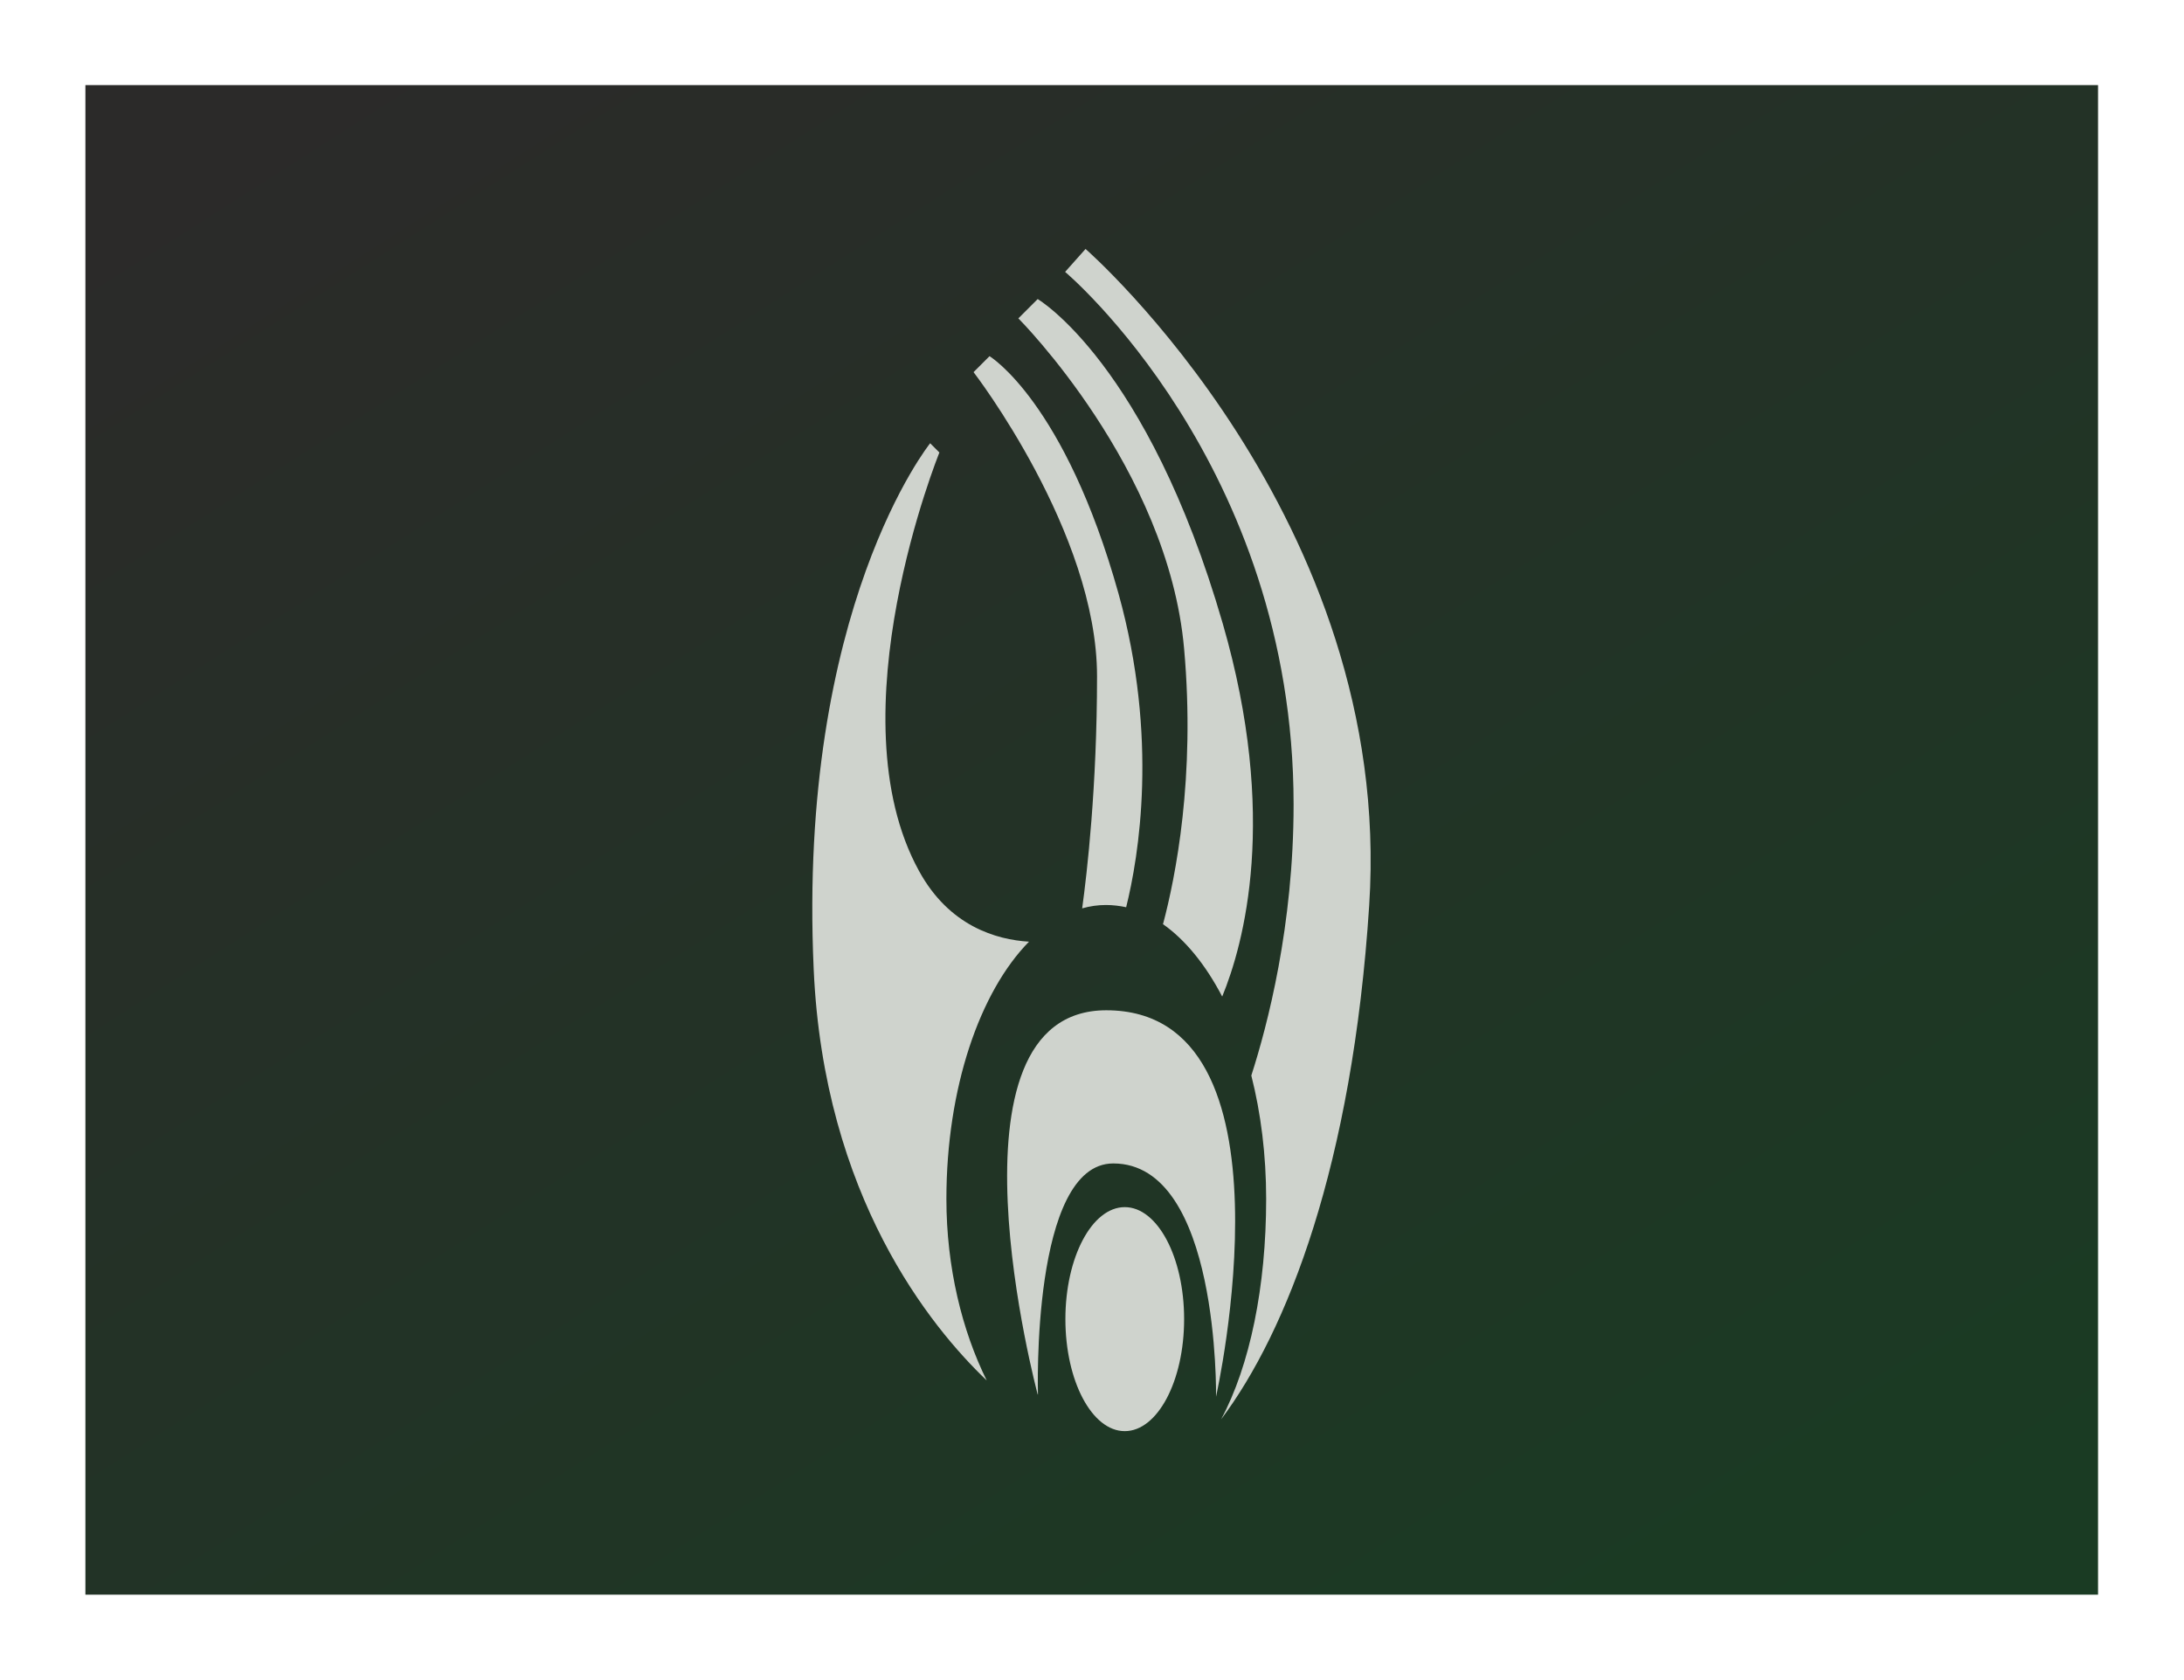 <?xml version="1.0" encoding="UTF-8"?>
<!DOCTYPE svg PUBLIC "-//W3C//DTD SVG 1.1//EN" "http://www.w3.org/Graphics/SVG/1.1/DTD/svg11.dtd">
<!-- Creator: CorelDRAW X5 -->
<svg xmlns="http://www.w3.org/2000/svg" xml:space="preserve" width="78mm" height="60mm" style="shape-rendering:geometricPrecision; text-rendering:geometricPrecision; image-rendering:optimizeQuality; fill-rule:evenodd; clip-rule:evenodd"
viewBox="0 0 7800 6000"
 xmlns:xlink="http://www.w3.org/1999/xlink">
 <defs>
  <style type="text/css">
   <![CDATA[
    .fil1 {fill:#CFD3CD;fill-rule:nonzero}
    .fil0 {fill:url(#id0)}
   ]]>
  </style>
  <linearGradient id="id0" gradientUnits="userSpaceOnUse" x1="5937.17" y1="6199.13" x2="1860.13" y2="-199.01">
   <stop offset="0" style="stop-color:#1A3B23"/>
   <stop offset="1" style="stop-color:#2B2A29"/>
  </linearGradient>
 </defs>
 <g id="Ebene_x0020_1">
  <rect class="fil0" x="305" y="304" width="7188" height="5391"/>
  <path class="fil1" d="M3380 4282c0,-396 119,-740 295,-919 -116,-7 -285,-55 -393,-253 -307,-558 73,-1494 73,-1494l-33 -33c0,0 -474,588 -416,1878 36,813 420,1280 618,1469 -88,-178 -144,-404 -144,-648zm849 429c0,221 -95,400 -212,400 -117,0 -212,-179 -212,-400 0,-221 95,-400 212,-400 117,0 212,179 212,400zm-523 269c0,0 -367,-1372 245,-1372 702,0 392,1380 392,1380 0,0 13,-833 -367,-833 -294,0 -269,825 -269,825zm159 -1736c28,-8 56,-12 85,-12 24,0 49,3 72,8 45,-181 116,-604 -27,-1119 -192,-687 -461,-849 -461,-849l-57 57c0,0 441,572 441,1086 0,394 -36,705 -53,828zm288 56c81,57 153,146 212,259 77,-187 202,-641 2,-1332 -269,-929 -661,-1159 -661,-1159l-69 69c0,0 535,535 592,1180 41,460 -31,816 -75,982zm-276 -2411l-73 82c0,0 816,686 816,1902 0,433 -93,788 -151,968 34,134 53,283 53,441 0,313 -58,595 -161,787 236,-314 469,-908 529,-1836 90,-1380 -1012,-2343 -1012,-2343z"/>
 </g>
</svg>
